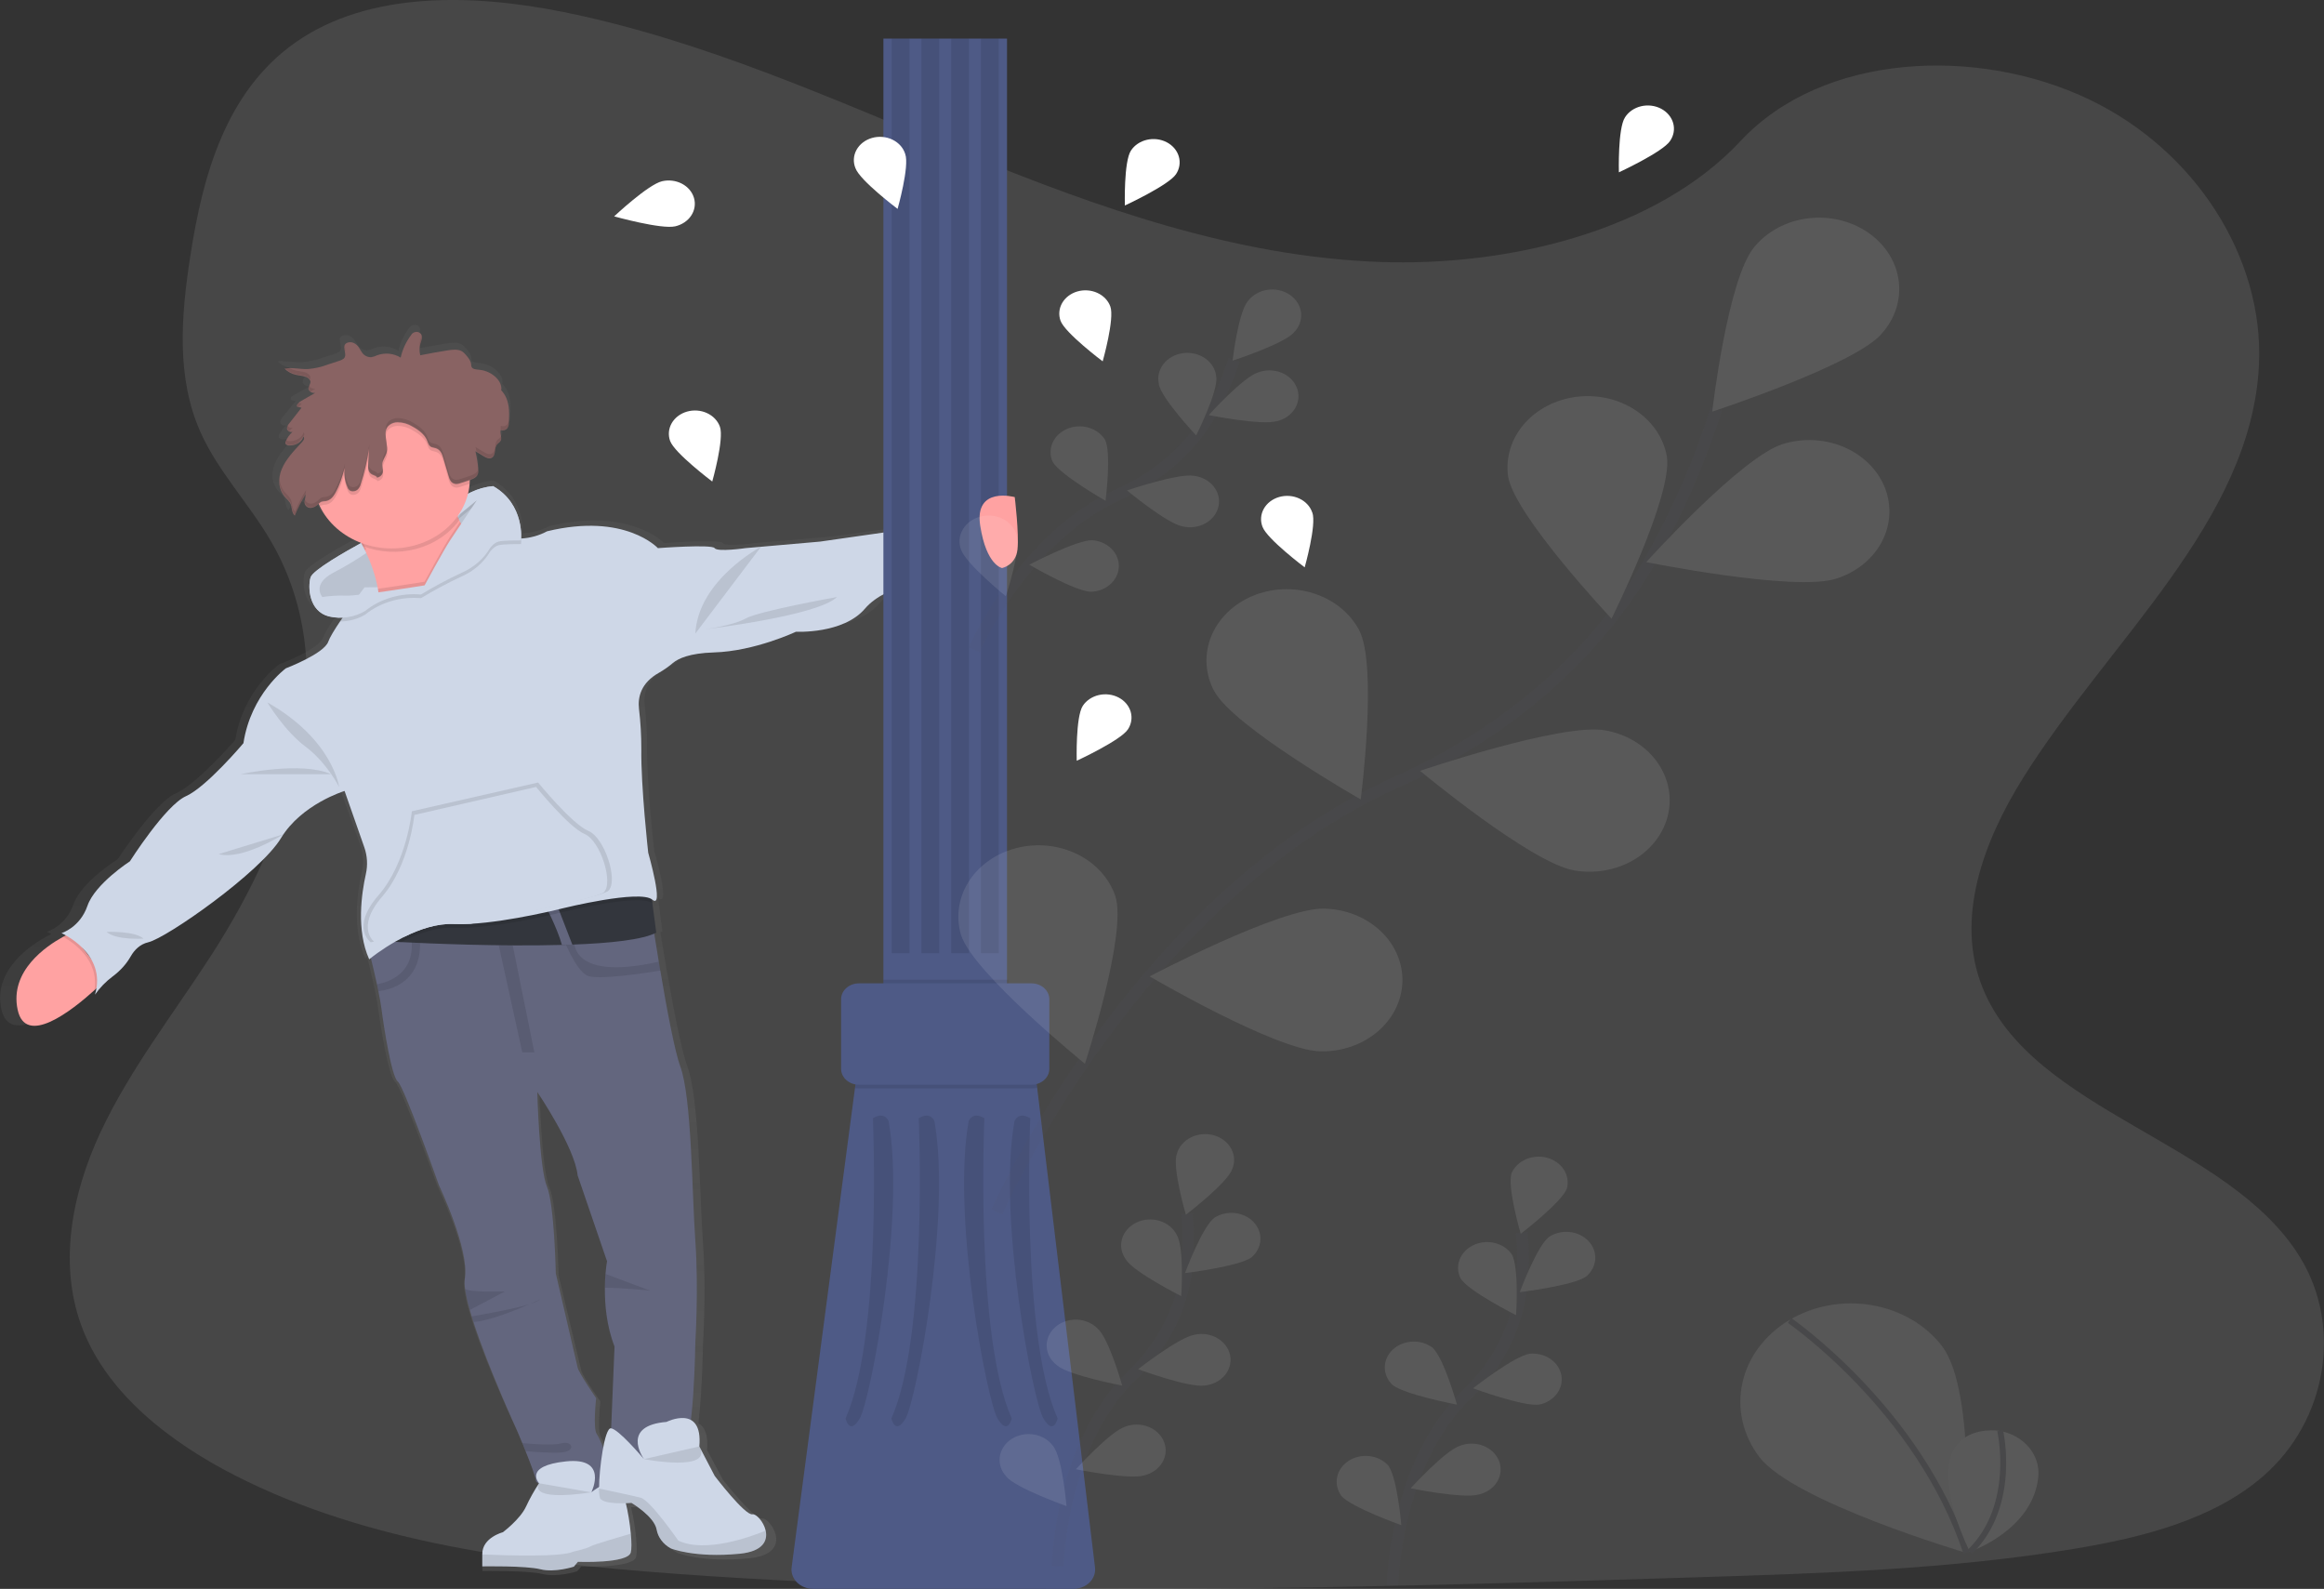 <svg width="395" height="270" viewBox="0 0 395 270" fill="none" xmlns="http://www.w3.org/2000/svg">
<rect x="0" y="0" width="395" height="270" fill="#333333" stroke="none"/>
<g clip-path="url(#clip0_126_1252)">
<path opacity="0.1" d="M234.472 44.516C209.91 43.617 186.517 35.269 164.179 26.134C141.842 17 119.701 6.878 95.739 2.037C80.32 -1.074 62.688 -1.514 50.251 7.189C38.297 15.567 34.433 30.026 32.357 43.445C30.794 53.539 29.875 64.164 34.156 73.613C37.128 80.174 42.407 85.69 46.057 91.974C58.76 113.842 49.78 140.804 36.02 162.158C29.568 172.171 22.073 181.728 17.09 192.39C12.107 203.052 9.803 215.268 14.164 226.143C18.482 236.923 28.778 245.021 39.932 250.717C62.585 262.284 89.268 265.581 115.306 267.47C172.923 271.618 230.852 269.834 288.624 268.024C310.002 267.348 331.478 266.672 352.511 263.199C364.192 261.267 376.249 258.2 384.727 250.791C395.494 241.389 398.162 225.454 390.947 213.677C378.848 193.9 345.406 188.988 336.939 167.763C332.287 156.08 337.065 143.067 343.831 132.233C358.34 108.99 382.666 88.599 383.945 62.032C384.826 43.789 373.133 25.513 355.053 16.881C336.104 7.831 309.823 8.969 295.85 23.949C281.459 39.374 256.161 45.31 234.472 44.516Z" fill="white"/>
<path d="M161.629 88.356L141.409 91.177L131.049 92.055L128.286 92.291C128.286 92.291 123.352 92.987 122.87 92.291C122.388 91.596 112.881 92.291 112.881 92.291C112.881 92.291 107.105 86.163 93.382 89.4C91.997 90.13 90.436 90.556 88.828 90.643C88.826 90.618 88.826 90.593 88.828 90.569C88.877 89.16 88.68 84.302 83.864 81.643C82.494 81.769 81.165 82.132 79.951 82.711L79.841 82.765L79.515 82.934L79.473 82.974C79.615 82.418 79.712 81.853 79.762 81.285C79.762 81.072 79.762 80.859 79.788 80.647C80.341 80.51 80.824 80.21 81.158 79.795C81.296 79.549 81.355 79.275 81.329 79.001C81.329 78.903 81.329 78.802 81.329 78.704C81.327 78.683 81.327 78.661 81.329 78.64C81.329 78.64 81.329 78.64 81.329 78.66C81.25 77.659 81.085 76.666 80.836 75.687L82.323 76.566C82.68 76.775 83.128 76.998 83.553 76.88C83.69 76.836 83.813 76.765 83.913 76.672C84.013 76.579 84.087 76.466 84.13 76.343C84.395 75.701 84.202 74.934 84.764 74.403C84.897 74.278 85.064 74.177 85.177 74.045C85.332 73.865 85.406 73.64 85.386 73.414C85.388 73.282 85.376 73.151 85.352 73.022V73.049C85.254 72.718 85.238 72.372 85.306 72.035C85.505 72.104 85.723 72.114 85.928 72.064C86.133 72.013 86.314 71.905 86.445 71.755C86.649 71.47 86.75 71.136 86.733 70.799C86.767 70.228 86.794 69.643 86.779 69.062C86.781 69.051 86.781 69.04 86.779 69.029C86.741 67.654 86.449 66.299 85.386 65.201C85.663 63.627 83.739 61.91 81.591 61.694C81.064 61.644 80.415 61.617 80.179 61.262C80.1 61.093 80.065 60.911 80.077 60.728C80.024 60.13 79.561 59.6 79.117 59.096C78.936 58.877 78.718 58.683 78.471 58.522C77.766 58.117 76.764 58.225 75.891 58.363C74.292 58.613 72.703 58.893 71.124 59.201C70.935 58.521 70.946 57.809 71.158 57.134C71.305 56.796 71.394 56.441 71.424 56.08C71.431 55.966 71.417 55.852 71.382 55.742V55.786C71.36 55.729 71.335 55.674 71.306 55.62C71.231 55.497 71.122 55.392 70.989 55.315C70.857 55.239 70.705 55.192 70.547 55.181C70.341 55.175 70.138 55.222 69.961 55.317C69.785 55.411 69.643 55.55 69.553 55.715C68.65 56.885 68.024 58.207 67.712 59.6C67.11 59.226 66.412 58.992 65.683 58.918C64.953 58.845 64.215 58.935 63.534 59.181C63.191 59.345 62.821 59.459 62.437 59.519C62.118 59.52 61.804 59.446 61.526 59.306C61.249 59.165 61.017 58.963 60.855 58.718C60.418 58.14 60.225 57.451 59.382 57.069C59.194 56.984 58.986 56.939 58.775 56.939C58.564 56.939 58.356 56.984 58.168 57.069C58.069 57.115 57.982 57.179 57.912 57.255C57.841 57.332 57.789 57.42 57.758 57.515C57.76 57.498 57.76 57.481 57.758 57.465C57.752 57.514 57.752 57.564 57.758 57.613C57.758 57.634 57.758 57.654 57.758 57.674C57.758 57.694 57.758 57.725 57.758 57.748C57.727 58.401 58.24 59.245 57.659 59.758C57.426 59.932 57.154 60.06 56.862 60.133L54.798 60.792C53.695 61.2 52.529 61.455 51.34 61.549C50.259 61.583 49.166 61.37 48.099 61.394C48.049 61.371 48.001 61.345 47.955 61.316C47.717 61.327 47.48 61.352 47.245 61.39C47.269 61.417 47.294 61.441 47.321 61.465H47.245C47.789 62.002 48.506 62.378 49.299 62.539C49.788 62.647 50.304 62.681 50.779 62.816C51.253 62.951 51.705 63.221 51.788 63.593C51.797 63.904 51.713 64.212 51.545 64.485L51.526 64.458C51.477 64.578 51.452 64.705 51.454 64.833C51.445 64.893 51.445 64.955 51.454 65.015C51.537 65.228 51.704 65.406 51.924 65.517C52.144 65.629 52.402 65.665 52.65 65.62L50.209 66.988C50.028 67.085 49.857 67.198 49.701 67.326L49.633 67.309C49.563 67.37 49.508 67.442 49.472 67.522C49.435 67.603 49.418 67.689 49.42 67.775C49.412 67.841 49.421 67.909 49.447 67.971L50.232 68.171L48.088 70.812C47.957 70.966 47.843 71.13 47.746 71.302L47.724 71.268C47.675 71.376 47.649 71.49 47.648 71.606C47.64 71.663 47.64 71.721 47.648 71.778C47.666 71.874 47.707 71.964 47.768 72.044C47.828 72.123 47.908 72.191 48 72.241C48.093 72.291 48.196 72.323 48.303 72.335C48.411 72.347 48.52 72.338 48.623 72.309C48.153 72.729 47.775 73.222 47.507 73.765L47.473 73.745L47.439 73.816C47.386 73.922 47.358 74.037 47.359 74.153C47.343 74.242 47.364 74.333 47.416 74.41C47.513 74.5 47.632 74.569 47.764 74.609C47.896 74.65 48.037 74.661 48.175 74.643C49.314 74.643 50.373 73.951 50.551 73.123C50.9 73.461 50.524 73.863 50.194 74.211C48.851 75.609 47.485 77.032 46.779 78.663C46.531 79.223 46.38 79.813 46.331 80.413C46.331 80.413 46.331 80.386 46.331 80.373C46.331 80.417 46.331 80.461 46.331 80.505C46.236 81.625 46.633 82.734 47.439 83.599C47.737 83.868 48.005 84.164 48.236 84.481C48.661 85.184 48.418 86.086 49.078 86.68C49.611 85.416 50.256 84.192 51.006 83.018C50.995 83.336 50.941 83.651 50.847 83.957V83.93C50.847 84.011 50.817 84.089 50.809 84.167C50.805 84.224 50.805 84.282 50.809 84.339C50.791 84.543 50.847 84.746 50.968 84.92C51.089 85.093 51.268 85.228 51.481 85.305C52.153 85.518 52.847 85.086 53.302 84.653C53.367 84.802 53.431 84.947 53.504 85.092C54.916 87.89 57.469 90.105 60.646 91.291L60.707 91.403C58.145 92.754 52.191 96.041 51.803 97.302C51.306 98.91 51.485 103.139 55.052 103.997C55.824 104.185 56.625 104.26 57.424 104.22C57.272 104.433 57.124 104.649 56.98 104.859C55.993 106.284 55.166 107.605 54.915 108.315C54.194 110.386 47.454 112.892 47.454 112.892C47.454 112.892 41.314 117.284 39.993 125.73C39.993 125.73 33.492 133.25 29.883 134.817C26.274 136.385 20.016 145.993 20.016 145.993C20.016 145.993 13.818 149.864 12.502 153.638C11.185 157.412 7.947 158.341 7.947 158.341C7.947 158.341 8.243 158.469 8.706 158.726C8.558 158.797 8.403 158.878 8.228 158.972C5.283 160.533 -1.218 164.807 0.221 171.472C1.617 177.891 9.769 171.644 13.731 168.151L14.088 167.834C14.027 168.193 13.944 168.55 13.837 168.901C14.694 167.71 15.758 166.648 16.987 165.753C18.311 164.801 19.397 163.615 20.179 162.269C20.779 161.256 21.739 160.243 23.215 159.905C26.464 159.175 42.949 147.895 46.566 142.044C50.183 136.192 57.758 133.936 57.758 133.936L61.234 143.615C61.764 145.094 61.857 146.671 61.504 148.192C60.745 151.489 59.792 157.861 62.092 162.817C62.092 162.817 62.198 162.729 62.392 162.584C62.707 163.84 63.109 165.492 63.473 167.117C63.56 167.516 63.644 167.915 63.724 168.307C63.955 169.411 64.149 170.448 64.259 171.276C64.741 174.83 66.065 182.978 67.147 183.813C68.228 184.647 74.358 201.569 74.358 201.569C74.358 201.569 79.773 212.643 78.934 217.552C78.858 218.153 78.87 218.761 78.969 219.359C79.155 220.58 79.432 221.789 79.796 222.977C79.902 223.336 80.008 223.7 80.13 224.072C80.229 224.393 80.335 224.721 80.441 225.048C83.064 232.97 88.081 243.561 88.081 243.561C88.081 243.561 88.498 244.524 89.041 245.811C89.219 246.244 89.42 246.713 89.614 247.196C90.506 249.359 91.447 251.784 91.447 252.335C91.447 252.46 91.637 252.598 91.967 252.74C91.107 254.012 90.346 255.335 89.69 256.7C88.635 258.916 85.599 261.112 85.599 261.112C85.599 261.112 81.986 262.024 81.986 264.828V266.97C81.986 266.97 89.659 266.838 92.187 267.466C94.714 268.095 98.084 267.02 98.084 267.02L98.805 266.189C98.805 266.189 107.561 266.527 108.103 264.591C108.263 264.024 108.255 262.814 108.126 261.372C107.961 259.613 107.669 257.865 107.253 256.139C107.83 256.118 108.225 256.085 108.225 256.085C108.225 256.085 112.229 258.382 112.646 260.656C112.774 261.324 113.064 261.959 113.495 262.518C113.926 263.077 114.489 263.546 115.143 263.892C115.143 263.892 119.299 265.581 127.269 264.807C131.443 264.412 132.229 262.52 131.845 260.838C131.496 259.297 130.16 257.933 129.527 258.044C128.206 258.281 122.878 251.463 122.878 251.463L120.172 246.396C120.415 243.693 119.701 242.413 118.699 241.869C119.386 236.17 119.477 228.531 119.477 228.531C119.477 228.531 120.081 219.339 119.477 211.086C118.874 202.833 118.874 186.644 116.821 181.212C115.872 178.685 114.498 171.607 113.307 164.763C113.215 164.249 113.124 163.749 113.041 163.232C112.752 161.567 112.483 159.938 112.232 158.411C112.35 158.361 112.472 158.31 112.578 158.256L111.933 153.243L111.842 152.55C111.864 152.57 111.895 152.584 111.917 152.601C114.084 154.374 111.196 144.557 111.196 144.557C111.196 144.557 109.895 133.267 109.982 126.774C109.99 124.464 109.852 122.155 109.568 119.858C109.348 117.926 109.861 115.416 113.14 113.649C114.001 113.165 114.809 112.61 115.553 111.99C116.468 111.25 118.464 110.301 122.764 110.19C129.975 109.984 137.185 106.639 137.185 106.639C137.185 106.639 145.493 107.058 149.329 102.67C153.166 98.281 162.81 97.241 162.81 97.241L161.629 88.356ZM12.938 162.472L11.871 161.141C12.268 161.558 12.624 162.003 12.938 162.472ZM103.705 216.812C103.644 217.488 103.599 218.282 103.591 219.177C103.561 221.974 103.872 225.704 105.287 229.268L104.684 243.305H104.635C104.126 243.257 103.652 244.69 103.284 246.578C102.983 245.799 102.609 245.043 102.168 244.318C101.447 243.379 102.05 238.159 102.05 238.159C102.05 238.159 99.037 233.876 98.802 232.933C98.566 231.991 94.946 216.741 94.946 216.741C94.946 216.741 94.707 204.836 93.382 201.809C92.058 198.782 91.697 185.617 91.697 185.617C91.697 185.617 98.316 195.12 98.802 199.927L103.974 214.657C103.974 214.657 103.815 215.461 103.705 216.812Z" fill="url(#paint0_linear_126_1252)"/>
<path d="M118.183 228.096C118.183 228.096 117.986 244.808 116.008 247.082C114.031 249.355 103.69 247.186 103.69 247.186L104.449 228.819C103.079 225.292 102.775 221.596 102.809 218.826C102.809 217.94 102.858 217.136 102.915 216.484C103.025 215.133 103.177 214.336 103.177 214.336L98.179 199.748C97.712 194.985 91.321 185.56 91.321 185.56C91.321 185.56 91.671 198.596 92.95 201.596C94.228 204.596 94.468 216.39 94.468 216.39C94.468 216.39 97.955 231.498 98.187 232.43C98.418 233.362 101.325 237.602 101.325 237.602C101.325 237.602 100.745 242.774 101.443 243.707C102.141 244.639 105.044 251.882 104.346 253.227C103.648 254.571 91.097 252.706 91.097 251.673C91.097 251.129 90.187 248.723 89.325 246.582L88.771 245.21C88.247 243.936 87.841 242.984 87.841 242.984C87.841 242.984 82.999 232.491 80.467 224.643C80.361 224.305 80.263 223.994 80.164 223.68C80.05 223.309 79.944 222.947 79.845 222.592C79.494 221.415 79.227 220.219 79.044 219.011C78.949 218.418 78.938 217.817 79.01 217.221C79.822 212.356 74.593 201.39 74.593 201.39C74.593 201.39 68.665 184.627 67.617 183.799C66.57 182.972 65.291 174.904 64.828 171.384C64.722 170.56 64.536 169.533 64.312 168.442C64.236 168.053 64.152 167.658 64.069 167.259C63.359 163.999 62.486 160.624 62.486 160.624L75.522 152.966L109.811 149.655C109.811 149.655 110.767 156.195 111.97 163.405C112.054 163.905 112.141 164.418 112.229 164.922C113.367 171.698 114.707 178.712 115.621 181.212C117.595 186.593 117.595 202.63 118.179 210.802C118.764 218.974 118.183 228.096 118.183 228.096Z" fill="#63667E"/>
<path opacity="0.1" d="M84.456 159.212L88.771 178.823H90.82L86.722 158.53L84.456 159.212Z" fill="black"/>
<path opacity="0.1" d="M64.327 168.445C64.251 168.057 64.168 167.661 64.084 167.263C66.092 166.898 70.634 165.408 69.928 159.435H71.321C71.321 159.435 72.642 167.303 64.327 168.445Z" fill="black"/>
<path opacity="0.1" d="M112.244 164.935C109.64 165.361 101.504 166.607 99.8 165.783C97.769 164.8 95.762 159.472 95.762 159.472L97.621 159.212C97.621 159.212 95.982 167.026 111.986 163.418C112.069 163.918 112.156 164.425 112.244 164.935Z" fill="black"/>
<path d="M111.541 158.489C109.196 159.702 103.689 160.286 97.279 160.516C96.695 160.536 96.106 160.557 95.507 160.57C85.116 160.861 72.983 160.337 68.148 160.091C66.786 160.023 66.004 159.976 66.004 159.976L70.247 157.364L77.222 155.087L91.894 152.527L110.695 152.06L110.885 153.496L111.541 158.489Z" fill="#33363D"/>
<path d="M97.279 160.53C96.695 160.55 96.107 160.57 95.507 160.584C94.771 157.807 92.448 153.368 92.448 153.368L94.422 153.135L97.279 160.53Z" fill="#63667E"/>
<path d="M18.118 166.29C18.118 166.29 17.298 167.134 16.038 168.276C12.213 171.739 4.338 177.925 2.995 171.567C1.602 164.976 7.883 160.756 10.725 159.195C11.53 158.753 12.057 158.52 12.057 158.52L18.118 166.29Z" fill="#FFA2A2"/>
<path d="M88.555 91.832C88.555 91.832 84.111 89.349 83.283 89.582C82.456 89.815 83.283 93.146 83.283 93.146C82.211 94.967 80.517 96.436 78.444 97.342C76.069 98.448 73.769 99.677 71.556 101.025C69.844 100.876 68.115 101.048 66.481 101.529C64.847 102.01 63.344 102.79 62.069 103.818C61.177 104.352 60.168 104.711 59.109 104.872C58.05 105.033 56.964 104.991 55.924 104.751C52.478 103.899 52.308 99.71 52.786 98.119C53.165 96.869 58.911 93.626 61.386 92.275C62.069 91.903 62.501 91.677 62.501 91.677C62.501 91.677 73.666 91.339 76.186 87.099C76.962 85.789 78.118 84.688 79.534 83.91L79.598 83.88L79.917 83.711L80.019 83.66C81.192 83.085 82.483 82.724 83.814 82.599C89.268 85.701 88.555 91.832 88.555 91.832Z" fill="#CED7E7"/>
<path opacity="0.1" d="M88.555 91.832C88.555 91.832 84.111 89.349 83.283 89.582C82.456 89.815 83.283 93.146 83.283 93.146C82.211 94.967 80.517 96.436 78.444 97.342C76.069 98.448 73.769 99.677 71.556 101.025C69.844 100.876 68.115 101.048 66.481 101.529C64.847 102.01 63.344 102.79 62.069 103.818C61.177 104.352 60.168 104.711 59.109 104.872C58.05 105.033 56.964 104.991 55.924 104.751C52.478 103.899 52.308 99.71 52.786 98.119C53.165 96.869 58.911 93.626 61.386 92.275C62.069 91.903 62.501 91.677 62.501 91.677C62.501 91.677 73.666 91.339 76.186 87.099C76.962 85.789 78.118 84.688 79.534 83.91L79.598 83.88L79.917 83.711L80.019 83.66C81.192 83.085 82.483 82.724 83.814 82.599C89.268 85.701 88.555 91.832 88.555 91.832Z" fill="black"/>
<path opacity="0.1" d="M110.885 153.51C108.794 151.75 95.777 154.956 95.777 154.956C95.777 154.956 86.813 157.246 79.974 157.618C79.043 157.673 78.109 157.683 77.177 157.648C74.304 157.516 71.31 158.55 68.797 159.79L68.164 160.128C66.801 160.06 66.019 160.013 66.019 160.013L70.262 157.402L77.238 155.125L91.91 152.564L110.71 152.098L110.885 153.51Z" fill="black"/>
<path opacity="0.1" d="M16.038 168.276C16.907 163.121 12.413 160.124 10.725 159.195C11.529 158.753 12.057 158.52 12.057 158.52L18.129 166.29C18.129 166.29 17.298 167.134 16.038 168.276Z" fill="black"/>
<path d="M160.039 98.041C160.039 98.041 150.737 99.055 147.022 103.42C143.307 107.784 135.28 107.352 135.28 107.352C135.28 107.352 128.305 110.663 121.333 110.869C117.193 110.991 115.261 111.916 114.381 112.649C113.665 113.263 112.884 113.813 112.05 114.294C108.885 116.044 108.388 118.527 108.604 120.443C108.876 122.719 109.009 125.006 109.003 127.294C108.919 133.713 110.176 144.909 110.176 144.909C110.176 144.909 112.965 154.635 110.87 152.878C108.775 151.121 95.762 154.324 95.762 154.324C95.762 154.324 86.798 156.614 79.959 156.989C79.028 157.043 78.094 157.052 77.162 157.016C74.289 156.885 71.295 157.918 68.783 159.162C66.621 160.247 64.599 161.54 62.752 163.016C60.528 158.108 61.454 151.794 62.183 148.53C62.523 147.023 62.435 145.465 61.925 143.996L58.566 134.409C58.566 134.409 51.245 136.632 47.758 142.426C44.27 148.219 28.346 159.395 25.204 160.121C23.765 160.459 22.839 161.455 22.259 162.449C21.512 163.777 20.464 164.952 19.181 165.901C17.991 166.793 16.967 167.845 16.145 169.019C18.24 161.982 10.452 158.567 10.452 158.567C10.452 158.567 13.587 157.635 14.866 153.918C16.145 150.202 22.076 146.368 22.076 146.368C22.076 146.368 28.122 136.848 31.61 135.294C35.097 133.74 41.374 126.294 41.374 126.294C42.65 117.913 48.585 113.568 48.585 113.568C48.585 113.568 55.097 111.085 55.796 109.034C56.039 108.332 56.836 107.024 57.788 105.612C58.676 104.281 59.686 102.866 60.502 101.761C61.318 100.656 61.959 99.805 61.959 99.805L72.395 99.717L74.293 99.7L79.853 90.383C79.853 90.383 81.83 88.626 85.257 90.694C86.242 91.279 87.414 91.566 88.597 91.511C90.15 91.422 91.656 91 92.988 90.282C106.24 87.072 111.819 93.146 111.819 93.146C111.819 93.146 120.999 92.454 121.462 93.146C121.925 93.839 126.692 93.146 126.692 93.146L139.364 92.038L158.893 89.248L160.039 98.041Z" fill="#CED7E7"/>
<path d="M83.788 94.937L77.86 103.626C77.86 103.626 61.705 114.078 64.031 105.903C64.408 104.528 64.542 103.109 64.429 101.697C64.395 101.146 64.323 100.595 64.232 100.052C63.811 97.797 63.066 95.6 62.016 93.515C61.898 93.265 61.777 93.025 61.636 92.788C61.454 92.45 61.276 92.113 61.097 91.795C60.349 90.447 59.498 89.145 58.551 87.9C58.551 87.9 76.103 75.174 76.684 83.14C76.811 84.939 77.273 86.708 78.05 88.373L78.186 88.653C79.163 90.617 80.568 92.389 82.319 93.866C82.777 94.256 83.268 94.614 83.788 94.937Z" fill="#FFA2A2"/>
<path d="M60.312 103.008L63.044 110.247L74.16 111.852L80.535 105.609C80.535 105.609 84.198 100.954 84.429 100.849C84.661 100.744 85.241 96.298 85.241 96.298L85.925 93.785L81.625 92.498L75.579 98.342L73.109 99.694L70.365 100.288L61.257 102.653L60.312 103.008Z" fill="#CED7E7"/>
<path opacity="0.1" d="M88.554 92.454C88.554 92.454 85.518 92.427 84.71 92.66C83.901 92.893 83.283 93.765 83.283 93.765C82.212 95.586 80.517 97.057 78.444 97.964C76.069 99.069 73.769 100.299 71.556 101.646C69.843 101.497 68.114 101.668 66.48 102.149C64.846 102.63 63.343 103.411 62.068 104.44C60.797 105.2 59.3 105.607 57.769 105.609C58.657 104.278 59.666 102.862 60.482 101.758C64.232 101.393 72.167 100.099 72.167 100.099L72.376 99.714C73.112 98.362 75.606 93.798 76.524 92.42C77.594 90.812 80.949 85.788 81.055 85.63L77.761 88.312L79.522 84.535L79.587 84.505L79.905 84.336L80.008 84.285C81.181 83.71 82.471 83.349 83.803 83.224C87.959 85.589 88.55 89.677 88.596 91.518C88.602 91.831 88.588 92.143 88.554 92.454Z" fill="black"/>
<path opacity="0.1" d="M61.375 91.657L62.236 93.346C62.236 93.346 62.164 93.4 62.012 93.501C61.895 93.251 61.773 93.011 61.633 92.775C61.45 92.437 61.272 92.099 61.094 91.782C61.185 91.734 61.268 91.684 61.352 91.643L61.375 91.657Z" fill="black"/>
<path opacity="0.1" d="M82.334 93.866C81.288 95.06 79.96 96.034 78.444 96.72C76.068 97.826 73.768 99.057 71.556 100.406C69.088 100.189 66.605 100.639 64.429 101.697C64.395 101.146 64.323 100.595 64.231 100.051C67.966 99.538 72.167 98.852 72.167 98.852C72.167 98.852 75.438 92.802 76.524 91.173C76.903 90.626 77.526 89.67 78.201 88.653C79.178 90.617 80.583 92.389 82.334 93.866Z" fill="black"/>
<path d="M88.555 91.832C88.555 91.832 85.518 91.805 84.706 92.038C83.894 92.271 83.283 93.146 83.283 93.146C82.211 94.967 80.517 96.436 78.444 97.342C76.069 98.448 73.769 99.677 71.556 101.025C69.844 100.876 68.115 101.048 66.481 101.529C64.847 102.01 63.344 102.79 62.069 103.818C61.177 104.352 60.168 104.711 59.109 104.872C58.05 105.033 56.964 104.991 55.924 104.751C52.478 103.899 52.308 99.71 52.786 98.119C53.165 96.869 58.911 93.626 61.386 92.275L62.247 93.981C60.452 95.206 58.572 96.328 56.619 97.342C52.911 99.319 54.786 101.454 54.786 101.454C56.12 101.248 57.475 101.169 58.828 101.217C60.748 101.332 72.167 99.471 72.167 99.471C72.167 99.471 75.439 93.417 76.524 91.792C77.609 90.167 80.949 85.16 81.055 85.001L77.761 87.704L79.522 83.927L79.587 83.897L79.906 83.728L80.008 83.677C81.181 83.102 82.471 82.741 83.803 82.616C89.268 85.701 88.555 91.832 88.555 91.832Z" fill="#CED7E7"/>
<path opacity="0.1" d="M78.065 88.38C76.358 90.728 73.769 92.461 70.76 93.268C67.751 94.076 64.517 93.906 61.636 92.788C60.759 91.087 59.727 89.452 58.551 87.9C58.551 87.9 76.103 75.174 76.684 83.14C76.815 84.942 77.282 86.713 78.065 88.38Z" fill="black"/>
<path d="M79.853 81.349C79.853 81.644 79.841 81.935 79.819 82.221C79.569 85.311 77.967 88.191 75.357 90.24C72.747 92.29 69.338 93.345 65.862 93.18C62.387 93.015 59.123 91.642 56.773 89.357C54.423 87.072 53.174 84.057 53.295 80.961C53.416 77.865 54.898 74.934 57.422 72.801C59.945 70.667 63.308 69.5 66.788 69.551C70.268 69.602 73.587 70.866 76.03 73.073C78.473 75.279 79.846 78.251 79.853 81.349Z" fill="#FFA2A2"/>
<path opacity="0.1" d="M45.435 119.355C45.435 119.355 48.353 124.217 51.943 126.892C55.533 129.568 57.636 133.723 57.636 133.723C57.636 133.723 56.592 125.666 45.435 119.355Z" fill="black"/>
<path opacity="0.1" d="M40.899 131.564C40.899 131.564 51.146 129.287 56.304 131.564H40.899Z" fill="black"/>
<path opacity="0.1" d="M37.181 145.135L48.205 141.757C48.205 141.757 41.143 146.256 37.181 145.135Z" fill="black"/>
<path opacity="0.1" d="M18.118 158.361C18.118 158.361 22.885 158.155 24.395 159.499C24.395 159.499 19.746 159.81 18.118 158.361Z" fill="black"/>
<path opacity="0.1" d="M129.344 92.91C129.344 92.91 118.657 98.558 118.183 107.663L129.344 92.91Z" fill="black"/>
<path opacity="0.1" d="M142.255 101.454C142.255 101.454 129.003 103.835 126.794 105.075C124.585 106.315 119.822 106.937 119.822 106.937C119.822 106.937 138.999 104.663 142.255 101.454Z" fill="black"/>
<path opacity="0.1" d="M103.382 151.388C102.418 152.28 90.52 154.794 79.886 156.895C78.921 156.952 77.953 156.962 76.987 156.925C74.008 156.79 70.915 157.854 68.296 159.131C65.086 159.739 63.01 160.121 63.01 160.121C63.01 160.121 59.514 157.668 64.334 152.131C69.154 146.594 70 137.858 70 137.858L91.458 132.973C91.458 132.973 97.245 140.068 100.016 141.206C102.786 142.345 105.166 149.746 103.382 151.388Z" fill="black"/>
<path d="M102.623 151.635C101.689 152.506 90.217 154.945 79.962 156.989C79.031 157.043 78.097 157.052 77.165 157.016C74.292 156.885 71.298 157.918 68.786 159.161C65.689 159.749 63.685 160.121 63.685 160.121C63.685 160.121 60.315 157.739 64.964 152.351C69.613 146.962 70.425 138.483 70.425 138.483L91.116 133.726C91.116 133.726 96.695 140.618 99.367 141.726C102.038 142.834 104.331 150.043 102.623 151.635Z" fill="#CED7E7"/>
<path opacity="0.1" d="M85.826 219.457L79.853 222.606C79.501 221.428 79.234 220.232 79.052 219.025C79.921 219.67 85.826 219.457 85.826 219.457Z" fill="black"/>
<path opacity="0.1" d="M80.179 223.694C82.289 223.336 87.298 222.444 90.046 221.606C87.556 222.687 83.052 224.494 80.494 224.646C80.376 224.332 80.277 224.008 80.179 223.694Z" fill="black"/>
<path opacity="0.1" d="M91.807 220.809C91.587 221.048 90.942 221.319 90.05 221.592C91.116 221.146 91.807 220.809 91.807 220.809Z" fill="black"/>
<path opacity="0.1" d="M95.412 246.822C93.72 246.947 90.968 246.744 89.34 246.595L88.786 245.224C90.528 245.389 93.985 245.649 95.412 245.271C97.359 244.757 97.944 246.643 95.412 246.822Z" fill="black"/>
<path opacity="0.1" d="M110.536 219.326C110.255 219.292 105.739 218.839 102.832 218.826C102.832 217.94 102.881 217.136 102.938 216.484C104.942 217.238 110.236 219.234 110.536 219.326Z" fill="black"/>
<path d="M107.211 263.818C106.687 265.74 98.232 265.402 98.232 265.402L97.534 266.226C97.534 266.226 94.281 267.287 91.841 266.666C89.401 266.044 81.974 266.176 81.974 266.176V264.051C81.974 261.284 85.461 260.379 85.461 260.379C85.461 260.379 88.395 258.206 89.412 256.007C90.046 254.646 90.783 253.324 91.617 252.051C91.617 252.051 88.888 249.102 96.209 248.335C103.42 247.592 100.592 253.419 100.513 253.581C100.63 253.487 103.336 251.321 104.839 252.004C105.924 252.5 106.907 257.203 107.215 260.608C107.355 262.054 107.363 263.254 107.211 263.818Z" fill="#CED7E7"/>
<path opacity="0.1" d="M107.211 263.818C106.687 265.74 98.232 265.402 98.232 265.402L97.534 266.226C97.534 266.226 94.281 267.287 91.841 266.666C89.401 266.044 81.974 266.176 81.974 266.176V264.149C86.444 264.345 95.393 264.608 97.404 263.686C97.404 263.686 99.814 263.142 100.368 262.781C100.835 262.473 105.746 261.044 107.2 260.622C107.355 262.054 107.363 263.254 107.211 263.818Z" fill="black"/>
<path d="M125.72 264.031C118.02 264.781 114.009 263.122 114.009 263.122C113.371 262.774 112.825 262.307 112.409 261.754C111.993 261.2 111.717 260.573 111.599 259.916C111.193 257.666 107.325 255.392 107.325 255.392C107.325 255.392 102.563 255.804 101.978 254.561C101.838 254.034 101.784 253.491 101.819 252.95C101.819 249.615 102.756 242.612 103.838 242.714C105.113 242.839 109.056 247.487 109.451 247.953C109.105 247.453 105.675 242.247 113.284 241.629C113.284 241.629 119.5 238.501 118.863 245.795L121.477 250.811C121.477 250.811 126.623 257.568 127.899 257.331C128.51 257.22 129.796 258.571 130.138 260.098C130.506 261.764 129.743 263.639 125.72 264.031Z" fill="#CED7E7"/>
<path opacity="0.1" d="M79.853 81.349C79.853 81.644 79.841 81.935 79.818 82.221L79.496 82.329L78.247 82.734C78.037 82.815 77.812 82.86 77.583 82.87C77.405 82.863 77.23 82.82 77.073 82.745C76.916 82.669 76.78 82.563 76.676 82.434C76.496 82.189 76.368 81.918 76.297 81.633L75.352 78.4C75.162 77.758 74.87 77.018 74.061 76.778C73.825 76.732 73.593 76.671 73.367 76.596C72.862 76.383 72.756 75.883 72.585 75.464C72.206 74.488 71.192 73.707 70.095 73.099C69.354 72.637 68.473 72.385 67.568 72.376C67.083 72.383 66.615 72.533 66.236 72.802C65.443 73.4 65.553 74.207 65.648 75.059C65.743 75.91 65.997 76.819 65.716 77.67C65.526 78.224 65.12 78.741 65.048 79.316C64.987 79.778 65.158 80.248 65.128 80.711C65.122 80.961 65.021 81.202 64.842 81.394C64.663 81.587 64.416 81.72 64.141 81.772C64.092 81.491 63.632 81.4 63.325 81.248C62.63 80.91 62.593 80.174 62.623 79.559C62.676 78.64 62.725 77.718 62.775 76.799C62.468 78.854 61.992 80.886 61.352 82.88C61.273 83.226 61.092 83.548 60.828 83.812C60.672 83.95 60.474 84.043 60.258 84.08C60.042 84.117 59.819 84.095 59.617 84.018C59.382 83.886 59.209 83.684 59.128 83.447C58.643 82.377 58.475 81.213 58.642 80.069C58.221 81.565 57.799 83.079 56.987 84.484C56.665 85.042 56.175 85.646 55.382 85.758C55.14 85.765 54.9 85.8 54.668 85.863C54.576 85.902 54.492 85.956 54.422 86.021C53.648 84.414 53.286 82.674 53.361 80.927C53.436 79.18 53.947 77.469 54.856 75.919C55.765 74.369 57.05 73.019 58.618 71.965C60.185 70.912 61.996 70.182 63.92 69.828C65.844 69.474 67.832 69.506 69.74 69.92C71.648 70.335 73.429 71.121 74.953 72.224C76.478 73.326 77.708 74.716 78.555 76.294C79.401 77.872 79.844 79.597 79.849 81.346L79.853 81.349Z" fill="black"/>
<path d="M66.235 72.198C66.613 71.926 67.082 71.775 67.567 71.769C68.472 71.778 69.353 72.03 70.095 72.492C71.192 73.086 72.19 73.863 72.584 74.856C72.755 75.275 72.858 75.779 73.343 75.991C73.571 76.063 73.803 76.123 74.038 76.17C74.85 76.41 75.142 77.15 75.328 77.792L76.281 81.025C76.343 81.31 76.465 81.582 76.641 81.826C76.745 81.956 76.881 82.062 77.038 82.139C77.195 82.215 77.37 82.258 77.548 82.265C77.779 82.256 78.005 82.209 78.216 82.126L79.465 81.721C80.121 81.508 80.835 81.255 81.135 80.761C81.292 80.443 81.345 80.092 81.287 79.748C81.214 78.716 81.051 77.69 80.801 76.681L82.235 77.549C82.581 77.755 83.013 77.974 83.423 77.86C83.556 77.815 83.676 77.744 83.773 77.651C83.87 77.559 83.941 77.447 83.981 77.326C84.239 76.691 84.053 75.931 84.592 75.407C84.721 75.285 84.88 75.181 84.994 75.052C85.484 74.491 84.903 73.731 85.104 73.076C85.298 73.144 85.511 73.153 85.712 73.103C85.912 73.052 86.088 72.944 86.213 72.796C86.41 72.512 86.506 72.183 86.49 71.85C86.603 69.941 86.657 67.873 85.188 66.319C85.457 64.759 83.598 63.059 81.541 62.846C81.028 62.792 80.402 62.765 80.178 62.417C80.099 62.25 80.064 62.069 80.076 61.887C80.023 61.296 79.579 60.769 79.15 60.272C78.978 60.053 78.768 59.86 78.528 59.701C77.848 59.303 76.88 59.411 76.038 59.546C74.492 59.791 72.956 60.067 71.431 60.373C71.252 59.706 71.263 59.009 71.465 58.347C71.62 57.847 71.886 57.333 71.598 56.833C71.524 56.708 71.416 56.602 71.283 56.526C71.15 56.45 70.997 56.405 70.839 56.397C70.638 56.393 70.44 56.44 70.269 56.535C70.099 56.629 69.963 56.766 69.879 56.928C69.005 58.091 68.401 59.398 68.102 60.772C67.529 60.411 66.862 60.185 66.165 60.114C65.467 60.043 64.76 60.13 64.11 60.367C63.782 60.531 63.425 60.645 63.055 60.705C62.746 60.701 62.444 60.626 62.178 60.486C61.912 60.347 61.691 60.149 61.537 59.911C61.12 59.336 60.93 58.654 60.117 58.279C59.937 58.194 59.736 58.15 59.531 58.15C59.327 58.15 59.126 58.194 58.945 58.279C57.871 58.836 59.211 60.218 58.414 60.944C58.192 61.114 57.934 61.24 57.654 61.316L55.662 61.968C54.6 62.372 53.473 62.624 52.322 62.715C51.002 62.762 49.666 62.401 48.368 62.644C48.89 63.173 49.583 63.545 50.353 63.708C50.823 63.813 51.321 63.846 51.78 63.982C52.002 64.026 52.209 64.12 52.379 64.254C52.55 64.389 52.679 64.56 52.755 64.752C52.858 65.228 52.341 65.688 52.444 66.164C52.522 66.368 52.68 66.541 52.889 66.651C53.097 66.761 53.344 66.8 53.582 66.762L51.226 68.113C50.801 68.356 50.326 68.711 50.486 69.096L51.245 69.292L49.199 71.904C48.933 72.168 48.782 72.508 48.77 72.863C48.79 72.954 48.831 73.04 48.89 73.117C48.949 73.193 49.025 73.258 49.113 73.307C49.201 73.356 49.3 73.388 49.403 73.402C49.506 73.416 49.611 73.411 49.711 73.387C49.221 73.841 48.835 74.376 48.573 74.961C48.525 75.038 48.499 75.123 48.495 75.211C48.492 75.298 48.512 75.385 48.554 75.464C48.644 75.551 48.756 75.618 48.881 75.658C49.006 75.699 49.139 75.712 49.271 75.698C50.372 75.698 51.393 75.022 51.548 74.187C51.886 74.525 51.526 74.924 51.203 75.265C49.909 76.65 48.588 78.062 47.901 79.677C47.214 81.292 47.245 83.177 48.531 84.566C48.816 84.834 49.07 85.127 49.29 85.441C49.7 86.136 49.465 87.028 50.102 87.62C50.615 86.369 51.237 85.156 51.962 83.991C51.921 84.401 51.854 84.808 51.761 85.211C51.73 85.424 51.776 85.64 51.893 85.829C52.01 86.017 52.191 86.167 52.41 86.258C53.078 86.474 53.772 86.011 54.209 85.582C54.317 85.455 54.456 85.35 54.615 85.275C54.845 85.214 55.084 85.178 55.324 85.17C56.117 85.059 56.603 84.457 56.93 83.897C57.742 82.495 58.167 80.981 58.584 79.478C58.417 80.623 58.585 81.787 59.074 82.856C59.152 83.093 59.325 83.296 59.56 83.427C59.762 83.503 59.985 83.523 60.201 83.486C60.416 83.449 60.614 83.355 60.77 83.218C61.035 82.954 61.216 82.632 61.294 82.285C61.934 80.292 62.409 78.259 62.717 76.204L62.565 78.964C62.531 79.586 62.565 80.316 63.264 80.653C63.579 80.805 64.023 80.897 64.083 81.174C64.359 81.124 64.606 80.992 64.785 80.8C64.964 80.607 65.063 80.366 65.066 80.116C65.1 79.65 64.93 79.184 64.99 78.718C65.062 78.147 65.472 77.63 65.658 77.072C65.939 76.225 65.692 75.336 65.59 74.464C65.488 73.593 65.431 72.792 66.235 72.198Z" fill="#896363"/>
<path opacity="0.1" d="M125.72 264.031C118.02 264.78 114.009 263.122 114.009 263.122C113.371 262.774 112.825 262.307 112.409 261.754C111.993 261.2 111.717 260.573 111.599 259.916C111.193 257.666 107.325 255.392 107.325 255.392C107.325 255.392 102.563 255.804 101.978 254.561C101.838 254.034 101.784 253.491 101.819 252.95C103.58 253.325 107.637 254.186 108.893 254.507C110.525 254.919 115.291 261.801 115.291 261.801C119.88 263.949 127.474 261.193 130.138 260.112C130.506 261.764 129.743 263.639 125.72 264.031Z" fill="black"/>
<path opacity="0.1" d="M91.617 252.051C91.617 252.051 89.272 255.254 100.513 253.598L91.617 252.051Z" fill="black"/>
<path opacity="0.1" d="M109.454 247.953C109.454 247.953 121.31 250.247 118.866 245.794L109.454 247.953Z" fill="black"/>
<g opacity="0.1">
<path d="M52.527 65.59C52.462 65.739 52.441 65.901 52.466 66.059C52.516 66.242 52.644 66.399 52.823 66.498L53.624 66.039C53.411 66.072 53.193 66.047 52.997 65.967C52.801 65.887 52.637 65.755 52.527 65.59Z" fill="black"/>
<path d="M50.357 63.606C50.831 63.711 51.329 63.745 51.788 63.88C52.171 63.971 52.499 64.192 52.702 64.495C52.768 64.347 52.788 64.186 52.763 64.029C52.687 63.837 52.558 63.666 52.387 63.531C52.217 63.397 52.01 63.303 51.788 63.258C51.329 63.123 50.831 63.09 50.357 62.985C49.895 62.882 49.457 62.707 49.063 62.468C48.832 62.476 48.602 62.501 48.376 62.542C48.897 63.071 49.589 63.442 50.357 63.606Z" fill="black"/>
<path d="M52.019 83.268C51.293 84.432 50.67 85.645 50.156 86.896C49.522 86.305 49.753 85.413 49.343 84.717C49.125 84.403 48.87 84.11 48.584 83.842C47.938 83.136 47.564 82.263 47.518 81.353C47.413 82.473 47.795 83.587 48.584 84.464C48.87 84.732 49.125 85.025 49.343 85.339C49.753 86.035 49.522 86.923 50.156 87.518C50.638 86.348 51.215 85.211 51.882 84.116C51.965 83.839 52.011 83.555 52.019 83.268Z" fill="black"/>
<path d="M48.881 72.336C48.813 72.469 48.786 72.616 48.801 72.762C48.823 72.865 48.871 72.963 48.943 73.047C49.015 73.131 49.108 73.198 49.215 73.245C49.373 73.039 49.55 72.845 49.742 72.664C49.578 72.708 49.402 72.699 49.244 72.639C49.087 72.579 48.958 72.472 48.881 72.336Z" fill="black"/>
<path d="M71.343 59.029C71.36 58.764 71.407 58.501 71.484 58.245C71.62 57.813 71.833 57.373 71.7 56.934C71.647 57.164 71.556 57.397 71.484 57.61C71.343 58.072 71.295 58.552 71.343 59.029Z" fill="black"/>
<path d="M58.562 58.65C58.519 59.044 58.554 59.44 58.664 59.823C58.708 59.43 58.673 59.033 58.562 58.65Z" fill="black"/>
<path d="M51.59 73.464C51.419 74.285 50.395 74.958 49.313 74.975C49.074 74.991 48.836 74.926 48.649 74.792L48.615 74.86C48.567 74.936 48.541 75.022 48.537 75.109C48.533 75.196 48.552 75.283 48.592 75.363C48.683 75.449 48.796 75.515 48.921 75.555C49.047 75.595 49.181 75.608 49.313 75.593C49.761 75.586 50.199 75.475 50.584 75.272C50.808 75.025 51.036 74.782 51.26 74.542C51.379 74.421 51.487 74.292 51.586 74.157C51.594 74.134 51.601 74.11 51.605 74.086V74.103C51.685 74.011 51.728 73.897 51.725 73.781C51.722 73.665 51.674 73.553 51.59 73.464Z" fill="black"/>
<path d="M50.695 68.42C50.607 68.491 50.543 68.583 50.511 68.684C50.479 68.786 50.479 68.893 50.513 68.995L50.87 69.086L51.272 68.569L50.695 68.42Z" fill="black"/>
<path d="M85.014 74.349C84.9 74.478 84.741 74.582 84.612 74.687C84.069 75.211 84.259 75.971 84.001 76.606C83.96 76.727 83.889 76.839 83.792 76.931C83.695 77.024 83.576 77.095 83.443 77.14C83.033 77.255 82.6 77.035 82.255 76.829L80.82 75.961C80.877 76.197 80.93 76.437 80.98 76.677L82.255 77.447C82.6 77.657 83.033 77.876 83.443 77.761C83.575 77.716 83.695 77.645 83.791 77.552C83.888 77.46 83.96 77.349 84.001 77.228C84.259 76.593 84.069 75.832 84.612 75.309C84.741 75.184 84.9 75.082 85.014 74.954C85.114 74.818 85.18 74.664 85.208 74.504C85.236 74.343 85.225 74.179 85.177 74.022C85.152 74.141 85.096 74.253 85.014 74.349Z" fill="black"/>
<path d="M81.298 79.596C81.282 79.75 81.233 79.9 81.154 80.038C80.854 80.532 80.14 80.785 79.48 80.998L78.235 81.403C78.023 81.484 77.797 81.531 77.567 81.542C77.389 81.535 77.214 81.492 77.057 81.415C76.9 81.339 76.764 81.232 76.66 81.103C76.479 80.859 76.351 80.587 76.281 80.302L75.332 77.069C75.142 76.427 74.854 75.687 74.042 75.447C73.806 75.4 73.575 75.34 73.347 75.268C72.842 75.052 72.736 74.552 72.588 74.133C72.209 73.153 71.195 72.376 70.099 71.768C69.356 71.308 68.476 71.056 67.571 71.045C67.086 71.052 66.617 71.203 66.239 71.474C65.605 71.951 65.548 72.562 65.598 73.224C65.612 73.007 65.677 72.794 65.787 72.6C65.897 72.405 66.051 72.232 66.239 72.093C66.618 71.824 67.086 71.673 67.571 71.664C68.475 71.677 69.355 71.929 70.099 72.387C71.195 72.985 72.194 73.762 72.588 74.751C72.755 75.17 72.861 75.67 73.347 75.886C73.575 75.958 73.806 76.018 74.042 76.066C74.854 76.305 75.142 77.045 75.332 77.687L76.281 80.917C76.35 81.203 76.478 81.474 76.66 81.717C76.763 81.848 76.898 81.956 77.056 82.033C77.213 82.11 77.388 82.153 77.567 82.16C77.797 82.148 78.023 82.101 78.235 82.022L79.472 81.623C80.133 81.41 80.846 81.157 81.146 80.663C81.303 80.345 81.356 79.994 81.298 79.65C81.302 79.643 81.302 79.623 81.298 79.596Z" fill="black"/>
<path d="M86.509 71.15C86.526 71.483 86.429 71.813 86.232 72.096C86.107 72.245 85.931 72.352 85.731 72.403C85.531 72.454 85.317 72.444 85.124 72.376C85.069 72.599 85.069 72.829 85.124 73.052V73.005C85.317 73.073 85.531 73.082 85.731 73.031C85.931 72.981 86.107 72.873 86.232 72.724C86.429 72.441 86.525 72.111 86.509 71.778C86.543 71.228 86.57 70.664 86.555 70.106C86.547 70.447 86.528 70.812 86.509 71.15Z" fill="black"/>
<path d="M58.641 78.745C58.286 80.27 57.73 81.753 56.987 83.163C56.66 83.724 56.175 84.326 55.377 84.437C55.137 84.446 54.899 84.481 54.668 84.542C54.511 84.618 54.374 84.722 54.266 84.849C53.829 85.288 53.127 85.751 52.467 85.525C52.31 85.471 52.172 85.382 52.065 85.266C51.958 85.151 51.886 85.013 51.856 84.866C51.856 84.947 51.825 85.025 51.818 85.103C51.784 85.316 51.829 85.533 51.946 85.721C52.063 85.91 52.246 86.059 52.467 86.147C53.135 86.366 53.829 85.9 54.266 85.471C54.375 85.346 54.512 85.242 54.668 85.167C54.898 85.103 55.137 85.067 55.377 85.062C56.175 84.951 56.66 84.349 56.987 83.788C57.697 82.451 58.231 81.044 58.577 79.596C58.577 79.311 58.599 79.027 58.641 78.745Z" fill="black"/>
<path d="M62.774 75.481C62.466 77.536 61.99 79.569 61.351 81.562C61.273 81.91 61.091 82.232 60.824 82.495C60.668 82.633 60.47 82.726 60.254 82.764C60.038 82.801 59.815 82.78 59.613 82.704C59.381 82.571 59.21 82.368 59.131 82.133C58.817 81.432 58.637 80.688 58.6 79.934C58.55 80.898 58.735 81.86 59.142 82.755C59.221 82.991 59.392 83.195 59.624 83.329C59.827 83.404 60.05 83.425 60.265 83.387C60.481 83.35 60.679 83.257 60.835 83.12C61.102 82.856 61.284 82.534 61.362 82.187C61.97 80.291 62.429 78.36 62.736 76.407L62.774 75.481Z" fill="black"/>
<path d="M65.712 76.36C65.526 76.917 65.12 77.43 65.048 78.005C65.023 78.19 65.023 78.377 65.048 78.562C65.139 78.015 65.522 77.518 65.701 76.981C65.821 76.589 65.861 76.18 65.818 75.775C65.805 75.973 65.77 76.168 65.712 76.36Z" fill="black"/>
<path d="M64.14 80.461C64.087 80.184 63.632 80.093 63.32 79.941C63.104 79.816 62.927 79.645 62.805 79.443C62.684 79.241 62.622 79.014 62.626 78.785V78.863C62.592 79.484 62.626 80.214 63.324 80.552C63.635 80.704 64.083 80.792 64.144 81.072C64.419 81.021 64.666 80.888 64.844 80.695C65.023 80.502 65.123 80.261 65.127 80.011C65.136 79.851 65.129 79.691 65.108 79.532C65.08 79.758 64.971 79.971 64.796 80.138C64.622 80.306 64.392 80.419 64.14 80.461Z" fill="black"/>
</g>
<path d="M182.433 270H138.224C137.702 270.001 137.186 269.903 136.71 269.713C136.233 269.524 135.807 269.246 135.46 268.899C135.113 268.552 134.853 268.144 134.696 267.7C134.539 267.257 134.49 266.789 134.551 266.328L145.314 184.911L145.538 183.191C145.644 182.391 146.076 181.653 146.752 181.118C147.429 180.582 148.302 180.286 149.207 180.286H172.418C173.33 180.286 174.209 180.587 174.887 181.129C175.566 181.672 175.994 182.418 176.092 183.225L176.285 184.857L186.115 266.358C186.17 266.818 186.116 267.283 185.956 267.722C185.797 268.162 185.534 268.567 185.187 268.911C184.84 269.254 184.415 269.529 183.941 269.717C183.466 269.904 182.953 270.001 182.433 270Z" fill="#4E5A86"/>
<path opacity="0.1" d="M148.365 190.022C148.365 190.022 149.989 226.957 143.716 241.034C143.716 241.034 144.369 244.034 146.133 241.034C147.898 238.035 153.944 206.785 151.037 190.542C151.037 190.539 150.441 188.779 148.365 190.022Z" fill="black"/>
<path opacity="0.1" d="M156.153 190.022C156.153 190.022 157.777 226.957 151.504 241.034C151.504 241.034 152.157 244.034 153.921 241.034C155.686 238.035 161.732 206.785 158.825 190.542C158.825 190.539 158.244 188.779 156.153 190.022Z" fill="black"/>
<path opacity="0.1" d="M175.109 190.022C175.109 190.022 173.481 226.957 179.758 241.034C179.758 241.034 179.102 244.034 177.337 241.034C175.572 238.035 169.519 206.782 172.422 190.539C172.422 190.539 173.007 188.779 175.109 190.022Z" fill="black"/>
<path opacity="0.1" d="M167.31 190.022C167.31 190.022 165.682 226.957 171.959 241.034C171.959 241.034 171.302 244.034 169.537 241.034C167.773 238.035 161.731 206.782 164.634 190.539C164.634 190.539 165.219 188.779 167.31 190.022Z" fill="black"/>
<path d="M171.158 6.561H150.148V169.742H171.158V6.561Z" fill="#4E5A86"/>
<path opacity="0.1" d="M176.285 184.867C176.049 184.923 175.805 184.951 175.56 184.951H145.75C145.604 184.952 145.458 184.941 145.313 184.921L145.537 183.201C145.643 182.401 146.075 181.663 146.752 181.128C147.428 180.592 148.302 180.296 149.207 180.296H172.418C173.33 180.297 174.209 180.597 174.887 181.139C175.565 181.682 175.994 182.428 176.092 183.235L176.285 184.867Z" fill="black"/>
<path opacity="0.1" d="M171.374 166.482H150.148V169.742H171.374V166.482Z" fill="black"/>
<path d="M175.314 167.104H145.993C144.316 167.104 142.957 168.314 142.957 169.807V181.627C142.957 183.12 144.316 184.33 145.993 184.33H175.314C176.991 184.33 178.35 183.12 178.35 181.627V169.807C178.35 168.314 176.991 167.104 175.314 167.104Z" fill="#4E5A86"/>
<path opacity="0.1" d="M154.581 6.561H151.561V161.982H154.581V6.561Z" fill="black"/>
<path opacity="0.1" d="M159.636 6.561H156.615V161.982H159.636V6.561Z" fill="black"/>
<path opacity="0.1" d="M164.692 6.561H161.671V161.982H164.692V6.561Z" fill="black"/>
<path opacity="0.1" d="M169.75 6.561H166.729V161.982H169.75V6.561Z" fill="black"/>
<path d="M172.471 84.474C172.471 84.474 165.557 82.559 166.604 89.336C167.652 96.112 170.323 96.528 170.323 96.528C170.323 96.528 172.646 96.062 172.938 93.373C173.23 90.683 172.471 84.474 172.471 84.474Z" fill="#FFA2A2"/>
<g opacity="0.1">
<path d="M330.131 228.835C335.948 236.481 334.089 263.851 334.089 263.851C334.089 263.851 304.867 255.237 299.03 247.592C297.646 245.773 296.679 243.729 296.183 241.577C295.686 239.426 295.671 237.208 296.138 235.051C297.08 230.695 299.928 226.85 304.055 224.363C308.181 221.875 313.249 220.949 318.143 221.788C323.036 222.627 327.355 225.162 330.15 228.835H330.131Z" fill="white"/>
<path opacity="0.1" d="M330.131 228.835C335.948 236.481 334.089 263.851 334.089 263.851C334.089 263.851 304.867 255.237 299.03 247.592C297.646 245.773 296.679 243.729 296.183 241.577C295.686 239.426 295.671 237.208 296.138 235.051C297.08 230.695 299.928 226.85 304.055 224.363C308.181 221.875 313.249 220.949 318.143 221.788C323.036 222.627 327.355 225.162 330.15 228.835H330.131Z" fill="black"/>
<path d="M304.161 224.39C304.161 224.39 326.074 239.45 334.203 263.872" stroke="#535461" stroke-miterlimit="10"/>
<path d="M339.721 243.126C339.721 243.126 324.161 240.761 334.787 263.703C334.787 263.703 345.599 260.037 346.442 250.909C346.61 249.133 346.04 247.364 344.841 245.937C343.641 244.51 341.895 243.524 339.933 243.166L339.721 243.126Z" fill="white"/>
<path d="M339.953 243.105C339.953 243.105 342.917 255.794 334.807 263.713" stroke="#535461" stroke-miterlimit="10"/>
</g>
<g opacity="0.1">
<path d="M169.436 205.944C169.436 205.944 192.806 152.905 237.485 132.841C256.241 124.423 271.664 111.085 280.996 94.329C285.408 86.376 288.993 78.08 291.706 69.546" stroke="#535461" stroke-width="2" stroke-miterlimit="10"/>
<path d="M319.778 56.752C315.163 62.046 291.019 69.951 291.019 69.951C291.019 69.951 293.637 47.168 298.252 41.877C299.334 40.583 300.695 39.494 302.255 38.674C303.816 37.853 305.544 37.319 307.34 37.1C309.135 36.882 310.962 36.985 312.712 37.403C314.463 37.821 316.102 38.545 317.534 39.534C318.965 40.523 320.161 41.756 321.051 43.161C321.941 44.567 322.507 46.116 322.716 47.718C322.925 49.321 322.773 50.944 322.268 52.494C321.764 54.043 320.917 55.487 319.778 56.742V56.752Z" fill="white"/>
<path d="M312.005 98.359C304.901 100.568 279.804 95.521 279.804 95.521C279.804 95.521 295.914 77.667 303.018 75.458C304.707 74.932 306.496 74.708 308.283 74.799C310.069 74.889 311.818 75.291 313.43 75.983C315.042 76.675 316.485 77.643 317.676 78.831C318.868 80.019 319.785 81.405 320.375 82.908C320.965 84.412 321.217 86.005 321.115 87.595C321.014 89.185 320.562 90.742 319.785 92.177C319.008 93.612 317.92 94.896 316.586 95.957C315.251 97.017 313.694 97.834 312.005 98.359Z" fill="white"/>
<path d="M267.546 147.909C260.157 146.625 241.36 130.99 241.36 130.99C241.36 130.99 265.395 122.815 272.78 124.102C274.536 124.407 276.207 125.018 277.698 125.899C279.189 126.779 280.471 127.913 281.469 129.234C282.468 130.556 283.165 132.039 283.52 133.6C283.875 135.162 283.88 136.77 283.537 138.333C283.194 139.896 282.508 141.384 281.519 142.711C280.529 144.038 279.256 145.179 277.772 146.068C276.287 146.957 274.62 147.578 272.867 147.893C271.113 148.209 269.306 148.214 267.55 147.909H267.546Z" fill="white"/>
<path d="M224.418 178.658C216.897 178.502 195.397 165.922 195.397 165.922C195.397 165.922 217.53 154.25 225.056 154.405C226.845 154.442 228.608 154.793 230.245 155.437C231.882 156.081 233.36 157.005 234.595 158.157C235.831 159.31 236.799 160.668 237.445 162.153C238.091 163.639 238.402 165.223 238.36 166.815C238.318 168.408 237.924 169.977 237.201 171.434C236.477 172.891 235.439 174.207 234.144 175.307C232.85 176.406 231.325 177.268 229.656 177.843C227.987 178.418 226.207 178.695 224.418 178.658Z" fill="white"/>
<path d="M256.324 80.947C257.371 87.579 273.902 105.126 273.902 105.126C273.902 105.126 284.358 84.201 283.31 77.566C282.756 74.42 280.834 71.594 277.96 69.698C275.086 67.802 271.49 66.989 267.947 67.433C264.405 67.877 261.201 69.543 259.026 72.071C256.852 74.599 255.881 77.787 256.324 80.947Z" fill="white"/>
<path d="M206.392 117.457C209.621 123.514 231.276 135.848 231.276 135.848C231.276 135.848 234.221 113.095 230.988 107.045C230.22 105.606 229.141 104.316 227.813 103.249C226.485 102.182 224.934 101.357 223.248 100.824C221.562 100.29 219.775 100.057 217.988 100.138C216.201 100.219 214.45 100.613 212.834 101.296C211.218 101.98 209.769 102.94 208.57 104.123C207.371 105.305 206.445 106.685 205.846 108.186C205.246 109.687 204.984 111.278 205.075 112.868C205.166 114.459 205.609 116.018 206.377 117.457H206.392Z" fill="white"/>
<path d="M163.344 158.888C165.379 165.337 184.399 180.763 184.399 180.763C184.399 180.763 191.61 158.78 189.584 152.331C188.567 149.274 186.24 146.696 183.105 145.155C179.971 143.614 176.28 143.233 172.832 144.094C169.385 144.956 166.456 146.991 164.681 149.759C162.905 152.528 162.425 155.807 163.344 158.888Z" fill="white"/>
</g>
<g opacity="0.1">
<path d="M165.568 110.413C165.568 110.413 174.012 91.248 190.153 84.005C196.945 81.003 202.461 76.122 205.872 70.093C207.467 67.22 208.763 64.224 209.743 61.14" stroke="#535461" stroke-width="2" stroke-miterlimit="10"/>
<path d="M219.891 56.522C218.221 58.434 209.5 61.289 209.5 61.289C209.5 61.289 210.445 53.059 212.115 51.154C212.49 50.651 212.978 50.222 213.548 49.894C214.117 49.566 214.757 49.346 215.427 49.249C216.096 49.151 216.781 49.177 217.439 49.326C218.097 49.474 218.713 49.742 219.249 50.112C219.785 50.482 220.23 50.947 220.555 51.477C220.88 52.007 221.079 52.591 221.14 53.193C221.2 53.794 221.12 54.4 220.905 54.973C220.69 55.546 220.345 56.073 219.891 56.522Z" fill="white"/>
<path d="M217.075 71.552C214.51 72.349 205.443 70.539 205.443 70.539C205.443 70.539 211.261 64.086 213.827 63.289C214.448 63.053 215.117 62.934 215.793 62.938C216.468 62.942 217.135 63.069 217.753 63.312C218.371 63.555 218.926 63.909 219.384 64.35C219.843 64.792 220.194 65.313 220.417 65.88C220.64 66.448 220.729 67.05 220.68 67.65C220.631 68.25 220.444 68.834 220.13 69.367C219.817 69.899 219.384 70.369 218.859 70.747C218.333 71.124 217.726 71.402 217.075 71.562V71.552Z" fill="white"/>
<path d="M201.01 89.454C198.354 88.988 191.553 83.339 191.553 83.339C191.553 83.339 200.232 80.386 202.9 80.853C203.569 80.93 204.213 81.129 204.792 81.437C205.371 81.745 205.873 82.155 206.267 82.643C206.661 83.13 206.939 83.685 207.082 84.271C207.226 84.858 207.233 85.465 207.103 86.054C206.973 86.643 206.709 87.202 206.327 87.697C205.944 88.192 205.452 88.611 204.88 88.93C204.308 89.249 203.669 89.46 203.002 89.55C202.335 89.64 201.655 89.607 201.002 89.454H201.01Z" fill="white"/>
<path d="M185.431 100.561C182.714 100.504 174.949 95.96 174.949 95.96C174.949 95.96 182.945 91.741 185.663 91.798C186.912 91.895 188.073 92.413 188.909 93.245C189.745 94.076 190.194 95.16 190.165 96.276C190.135 97.392 189.63 98.457 188.75 99.253C187.871 100.049 186.684 100.517 185.431 100.561Z" fill="white"/>
<path d="M196.954 65.255C197.333 67.65 203.307 73.991 203.307 73.991C203.307 73.991 207.102 66.431 206.722 64.035C206.673 63.436 206.486 62.851 206.172 62.319C205.859 61.786 205.426 61.316 204.9 60.938C204.375 60.561 203.768 60.283 203.116 60.123C202.465 59.963 201.784 59.923 201.115 60.007C200.446 60.09 199.804 60.296 199.227 60.609C198.651 60.923 198.153 61.339 197.765 61.831C197.377 62.323 197.106 62.881 196.97 63.47C196.833 64.059 196.834 64.666 196.973 65.255H196.954Z" fill="white"/>
<path d="M178.904 78.451C180.072 80.636 187.902 85.096 187.902 85.096C187.902 85.096 188.964 76.876 187.795 74.691C187.183 73.72 186.18 72.993 184.988 72.656C183.797 72.319 182.506 72.397 181.377 72.875C180.248 73.352 179.365 74.194 178.905 75.228C178.446 76.264 178.446 77.415 178.904 78.451Z" fill="white"/>
<path d="M163.367 93.42C164.103 95.748 170.957 101.322 170.957 101.322C170.957 101.322 173.591 93.379 172.832 91.048C172.686 90.466 172.409 89.915 172.017 89.431C171.625 88.947 171.126 88.54 170.55 88.233C169.975 87.926 169.336 87.727 168.671 87.648C168.007 87.569 167.331 87.611 166.685 87.772C166.04 87.933 165.438 88.209 164.916 88.584C164.394 88.959 163.964 89.424 163.651 89.953C163.339 90.481 163.15 91.06 163.097 91.655C163.045 92.25 163.129 92.848 163.344 93.413L163.367 93.42Z" fill="white"/>
</g>
<g opacity="0.1">
<path d="M236.685 269.375C236.685 269.375 237.041 248.794 249.303 236.97C254.485 232.042 257.729 225.749 258.548 219.038C258.909 215.85 258.94 212.638 258.643 209.444" stroke="#535461" stroke-width="2" stroke-miterlimit="10"/>
<path d="M266.321 201.954C265.512 204.255 258.469 209.66 258.469 209.66C258.469 209.66 256.116 201.654 256.924 199.343C257.378 198.308 258.257 197.465 259.382 196.983C260.507 196.502 261.796 196.418 262.988 196.749C264.179 197.08 265.186 197.801 265.804 198.766C266.423 199.731 266.607 200.869 266.321 201.951V201.954Z" fill="white"/>
<path d="M269.607 216.907C267.515 218.454 258.309 219.579 258.309 219.579C258.309 219.579 261.216 211.721 263.307 210.17C264.32 209.514 265.576 209.225 266.819 209.362C268.063 209.5 269.201 210.053 270.003 210.911C270.804 211.768 271.21 212.865 271.136 213.978C271.063 215.092 270.516 216.139 269.607 216.907Z" fill="white"/>
<path d="M261.637 238.683C258.954 239.082 250.369 235.913 250.369 235.913C250.369 235.913 257.337 230.437 260.016 230.038C261.262 229.927 262.509 230.242 263.504 230.92C264.499 231.597 265.167 232.586 265.373 233.685C265.579 234.785 265.308 235.913 264.614 236.841C263.92 237.769 262.856 238.428 261.637 238.683Z" fill="white"/>
<path d="M251.391 253.95C248.821 254.744 239.759 252.913 239.759 252.913C239.759 252.913 245.603 246.484 248.169 245.673C248.792 245.434 249.463 245.311 250.142 245.314C250.82 245.316 251.491 245.443 252.112 245.686C252.733 245.93 253.291 246.285 253.751 246.729C254.211 247.173 254.563 247.697 254.785 248.267C255.007 248.838 255.095 249.443 255.042 250.046C254.989 250.648 254.798 251.234 254.479 251.767C254.161 252.3 253.722 252.769 253.191 253.145C252.659 253.521 252.046 253.794 251.391 253.95Z" fill="white"/>
<path d="M248.29 217.288C249.588 219.417 257.679 223.488 257.679 223.488C257.679 223.488 258.237 215.231 256.92 213.103C256.249 212.163 255.203 211.485 253.992 211.206C252.782 210.926 251.497 211.067 250.398 211.599C249.3 212.13 248.469 213.014 248.074 214.07C247.679 215.126 247.749 216.277 248.271 217.288H248.29Z" fill="white"/>
<path d="M236.59 235.278C238.544 236.967 247.634 238.69 247.634 238.69C247.634 238.69 245.391 230.663 243.436 228.977C242.478 228.275 241.258 227.92 240.018 227.983C238.779 228.046 237.612 228.522 236.75 229.317C235.888 230.113 235.394 231.168 235.367 232.272C235.341 233.377 235.783 234.45 236.605 235.278H236.59Z" fill="white"/>
<path d="M227.929 254.149C229.535 256.102 238.176 259.176 238.176 259.176C238.176 259.176 237.489 250.923 235.899 248.97C235.094 248.116 233.955 247.566 232.711 247.433C231.468 247.299 230.214 247.591 229.204 248.25C228.194 248.908 227.503 249.884 227.271 250.98C227.039 252.075 227.284 253.208 227.956 254.149H227.929Z" fill="white"/>
</g>
<g opacity="0.1">
<path d="M179.777 266.138C179.777 266.138 180.134 245.555 192.396 233.73C197.578 228.802 200.822 222.509 201.641 215.798C202.001 212.611 202.033 209.4 201.736 206.208" stroke="#535461" stroke-width="2" stroke-miterlimit="10"/>
<path d="M209.413 198.715C208.605 201.025 201.561 206.424 201.561 206.424C201.561 206.424 199.208 198.421 200.017 196.11C200.171 195.522 200.46 194.969 200.865 194.486C201.27 194.002 201.783 193.598 202.371 193.298C202.96 192.999 203.611 192.81 204.285 192.745C204.958 192.679 205.64 192.738 206.287 192.917C206.935 193.097 207.533 193.393 208.046 193.787C208.559 194.182 208.975 194.666 209.268 195.21C209.562 195.754 209.726 196.346 209.751 196.949C209.776 197.552 209.661 198.153 209.413 198.715Z" fill="white"/>
<path d="M212.707 213.667C210.616 215.217 201.409 216.339 201.409 216.339C201.409 216.339 204.316 208.481 206.407 206.934C207.42 206.283 208.673 205.998 209.913 206.138C211.152 206.277 212.286 206.83 213.086 207.684C213.885 208.539 214.291 209.632 214.221 210.742C214.15 211.852 213.61 212.898 212.707 213.667Z" fill="white"/>
<path d="M204.711 235.447C202.028 235.842 193.443 232.673 193.443 232.673C193.443 232.673 200.411 227.197 203.09 226.802C203.748 226.664 204.43 226.648 205.094 226.754C205.759 226.861 206.392 227.087 206.954 227.42C207.516 227.753 207.995 228.186 208.362 228.69C208.729 229.195 208.976 229.761 209.087 230.354C209.198 230.947 209.171 231.553 209.008 232.137C208.845 232.72 208.549 233.267 208.139 233.745C207.729 234.222 207.213 234.62 206.623 234.912C206.034 235.205 205.383 235.387 204.711 235.447Z" fill="white"/>
<path d="M194.498 250.71C191.929 251.507 182.866 249.673 182.866 249.673C182.866 249.673 188.695 243.23 191.261 242.43C191.883 242.195 192.552 242.076 193.228 242.08C193.903 242.085 194.57 242.213 195.188 242.457C195.806 242.7 196.36 243.054 196.818 243.497C197.276 243.939 197.627 244.46 197.849 245.028C198.071 245.596 198.16 246.198 198.109 246.798C198.059 247.398 197.871 247.982 197.557 248.514C197.243 249.047 196.809 249.516 196.283 249.893C195.757 250.27 195.149 250.547 194.498 250.707V250.71Z" fill="white"/>
<path d="M191.383 214.052C192.681 216.18 200.772 220.251 200.772 220.251C200.772 220.251 201.33 211.995 200.013 209.866C199.74 209.307 199.34 208.804 198.837 208.39C198.334 207.976 197.739 207.66 197.092 207.462C196.444 207.264 195.757 207.188 195.074 207.239C194.392 207.29 193.728 207.467 193.127 207.759C192.525 208.05 191.999 208.45 191.58 208.933C191.162 209.416 190.861 209.971 190.697 210.563C190.533 211.155 190.509 211.771 190.628 212.372C190.746 212.973 191.003 213.545 191.383 214.052Z" fill="white"/>
<path d="M179.69 232.038C181.644 233.727 190.733 235.453 190.733 235.453C190.733 235.453 188.49 227.423 186.536 225.741C186.086 225.285 185.534 224.917 184.916 224.66C184.298 224.403 183.627 224.263 182.946 224.249C182.264 224.234 181.586 224.346 180.955 224.576C180.324 224.807 179.754 225.152 179.28 225.588C178.806 226.025 178.439 226.544 178.203 227.114C177.966 227.683 177.864 228.29 177.904 228.896C177.944 229.502 178.124 230.094 178.434 230.635C178.744 231.176 179.177 231.653 179.705 232.038H179.69Z" fill="white"/>
<path d="M171.022 250.909C172.627 252.862 181.269 255.936 181.269 255.936C181.269 255.936 180.582 247.683 178.991 245.73C178.629 245.223 178.154 244.787 177.595 244.45C177.036 244.113 176.405 243.882 175.741 243.771C175.078 243.659 174.396 243.671 173.737 243.804C173.078 243.937 172.458 244.188 171.913 244.544C171.368 244.899 170.911 245.35 170.57 245.868C170.229 246.387 170.011 246.963 169.93 247.56C169.849 248.156 169.907 248.761 170.099 249.338C170.291 249.914 170.614 250.449 171.048 250.909H171.022Z" fill="white"/>
</g>
<path d="M153.856 26.172C154.615 28.253 152.558 35.496 152.558 35.496C152.558 35.496 146.152 30.675 145.401 28.584C145.192 28.083 145.099 27.549 145.128 27.015C145.158 26.481 145.308 25.958 145.571 25.477C145.833 24.997 146.203 24.568 146.656 24.218C147.11 23.868 147.639 23.604 148.211 23.44C148.783 23.277 149.386 23.219 149.984 23.269C150.581 23.319 151.162 23.477 151.689 23.732C152.217 23.987 152.681 24.335 153.053 24.754C153.426 25.174 153.699 25.656 153.856 26.172Z" fill="white"/>
<path d="M122.357 72.501C123.116 74.582 121.059 81.826 121.059 81.826C121.059 81.826 114.645 77.005 113.894 74.924C113.715 74.429 113.648 73.908 113.695 73.39C113.743 72.872 113.905 72.368 114.171 71.905C114.438 71.443 114.804 71.032 115.249 70.696C115.694 70.36 116.209 70.105 116.765 69.946C117.321 69.787 117.906 69.727 118.488 69.769C119.07 69.811 119.636 69.955 120.156 70.193C120.675 70.43 121.137 70.756 121.514 71.152C121.892 71.548 122.178 72.007 122.357 72.501Z" fill="white"/>
<path d="M188.718 52.08C189.477 54.161 187.416 61.404 187.416 61.404C187.416 61.404 181.006 56.587 180.255 54.505C179.894 53.507 179.993 52.421 180.531 51.487C181.069 50.553 182.002 49.847 183.124 49.526C184.246 49.204 185.466 49.293 186.515 49.772C187.564 50.251 188.357 51.081 188.718 52.08Z" fill="white"/>
<path d="M223.049 87.089C223.808 89.167 221.751 96.41 221.751 96.41C221.751 96.41 215.337 91.592 214.578 89.511C214.385 89.014 214.306 88.487 214.345 87.961C214.383 87.436 214.54 86.923 214.804 86.452C215.069 85.981 215.436 85.562 215.885 85.219C216.334 84.876 216.855 84.616 217.418 84.455C217.981 84.294 218.575 84.234 219.164 84.28C219.753 84.325 220.326 84.475 220.85 84.721C221.373 84.966 221.836 85.302 222.212 85.709C222.587 86.115 222.868 86.585 223.037 87.089H223.049Z" fill="white"/>
<path d="M199.883 29.597C198.635 31.479 191.189 34.922 191.189 34.922C191.189 34.922 190.98 27.456 192.229 25.574C192.828 24.67 193.806 24.015 194.948 23.754C196.089 23.492 197.301 23.645 198.316 24.178C199.331 24.712 200.067 25.583 200.36 26.599C200.654 27.615 200.483 28.694 199.883 29.597Z" fill="white"/>
<path d="M283.85 23.959C282.601 25.84 275.155 29.283 275.155 29.283C275.155 29.283 274.95 21.814 276.199 19.935C276.489 19.477 276.879 19.075 277.346 18.752C277.814 18.43 278.348 18.194 278.919 18.057C279.49 17.921 280.086 17.887 280.672 17.959C281.257 18.03 281.821 18.205 282.33 18.472C282.839 18.74 283.283 19.095 283.636 19.518C283.988 19.94 284.243 20.421 284.385 20.931C284.526 21.442 284.552 21.973 284.46 22.493C284.368 23.013 284.161 23.511 283.85 23.959Z" fill="white"/>
<path d="M114.767 38.459C112.391 39.009 104.384 36.769 104.384 36.769C104.384 36.769 110.156 31.347 112.532 30.797C113.097 30.666 113.686 30.636 114.264 30.707C114.842 30.779 115.399 30.952 115.902 31.215C116.406 31.478 116.846 31.828 117.198 32.242C117.55 32.657 117.806 33.13 117.953 33.633C118.1 34.136 118.134 34.66 118.053 35.174C117.973 35.689 117.779 36.185 117.483 36.633C117.187 37.081 116.795 37.473 116.329 37.786C115.863 38.099 115.332 38.328 114.767 38.459Z" fill="white"/>
<path d="M191.701 123.953C190.452 125.835 183.006 129.277 183.006 129.277C183.006 129.277 182.798 121.811 184.046 119.929C184.343 119.482 184.736 119.091 185.202 118.779C185.669 118.467 186.2 118.239 186.765 118.11C187.33 117.98 187.919 117.951 188.497 118.024C189.075 118.097 189.631 118.27 190.133 118.534C190.636 118.798 191.075 119.148 191.426 119.563C191.777 119.979 192.032 120.451 192.178 120.955C192.323 121.458 192.356 121.982 192.274 122.496C192.192 123.011 191.998 123.506 191.701 123.953Z" fill="white"/>
</g>
<defs>
<linearGradient id="paint0_linear_126_1252" x1="81.416" y1="267.665" x2="81.416" y2="55.171" gradientUnits="userSpaceOnUse">
<stop stop-color="#808080" stop-opacity="0.25"/>
<stop offset="0.54" stop-color="#808080" stop-opacity="0.12"/>
<stop offset="1" stop-color="#808080" stop-opacity="0.1"/>
</linearGradient>
<clipPath id="clip0_126_1252">
<rect width="395" height="270" fill="white"/>
</clipPath>
</defs>
</svg>
